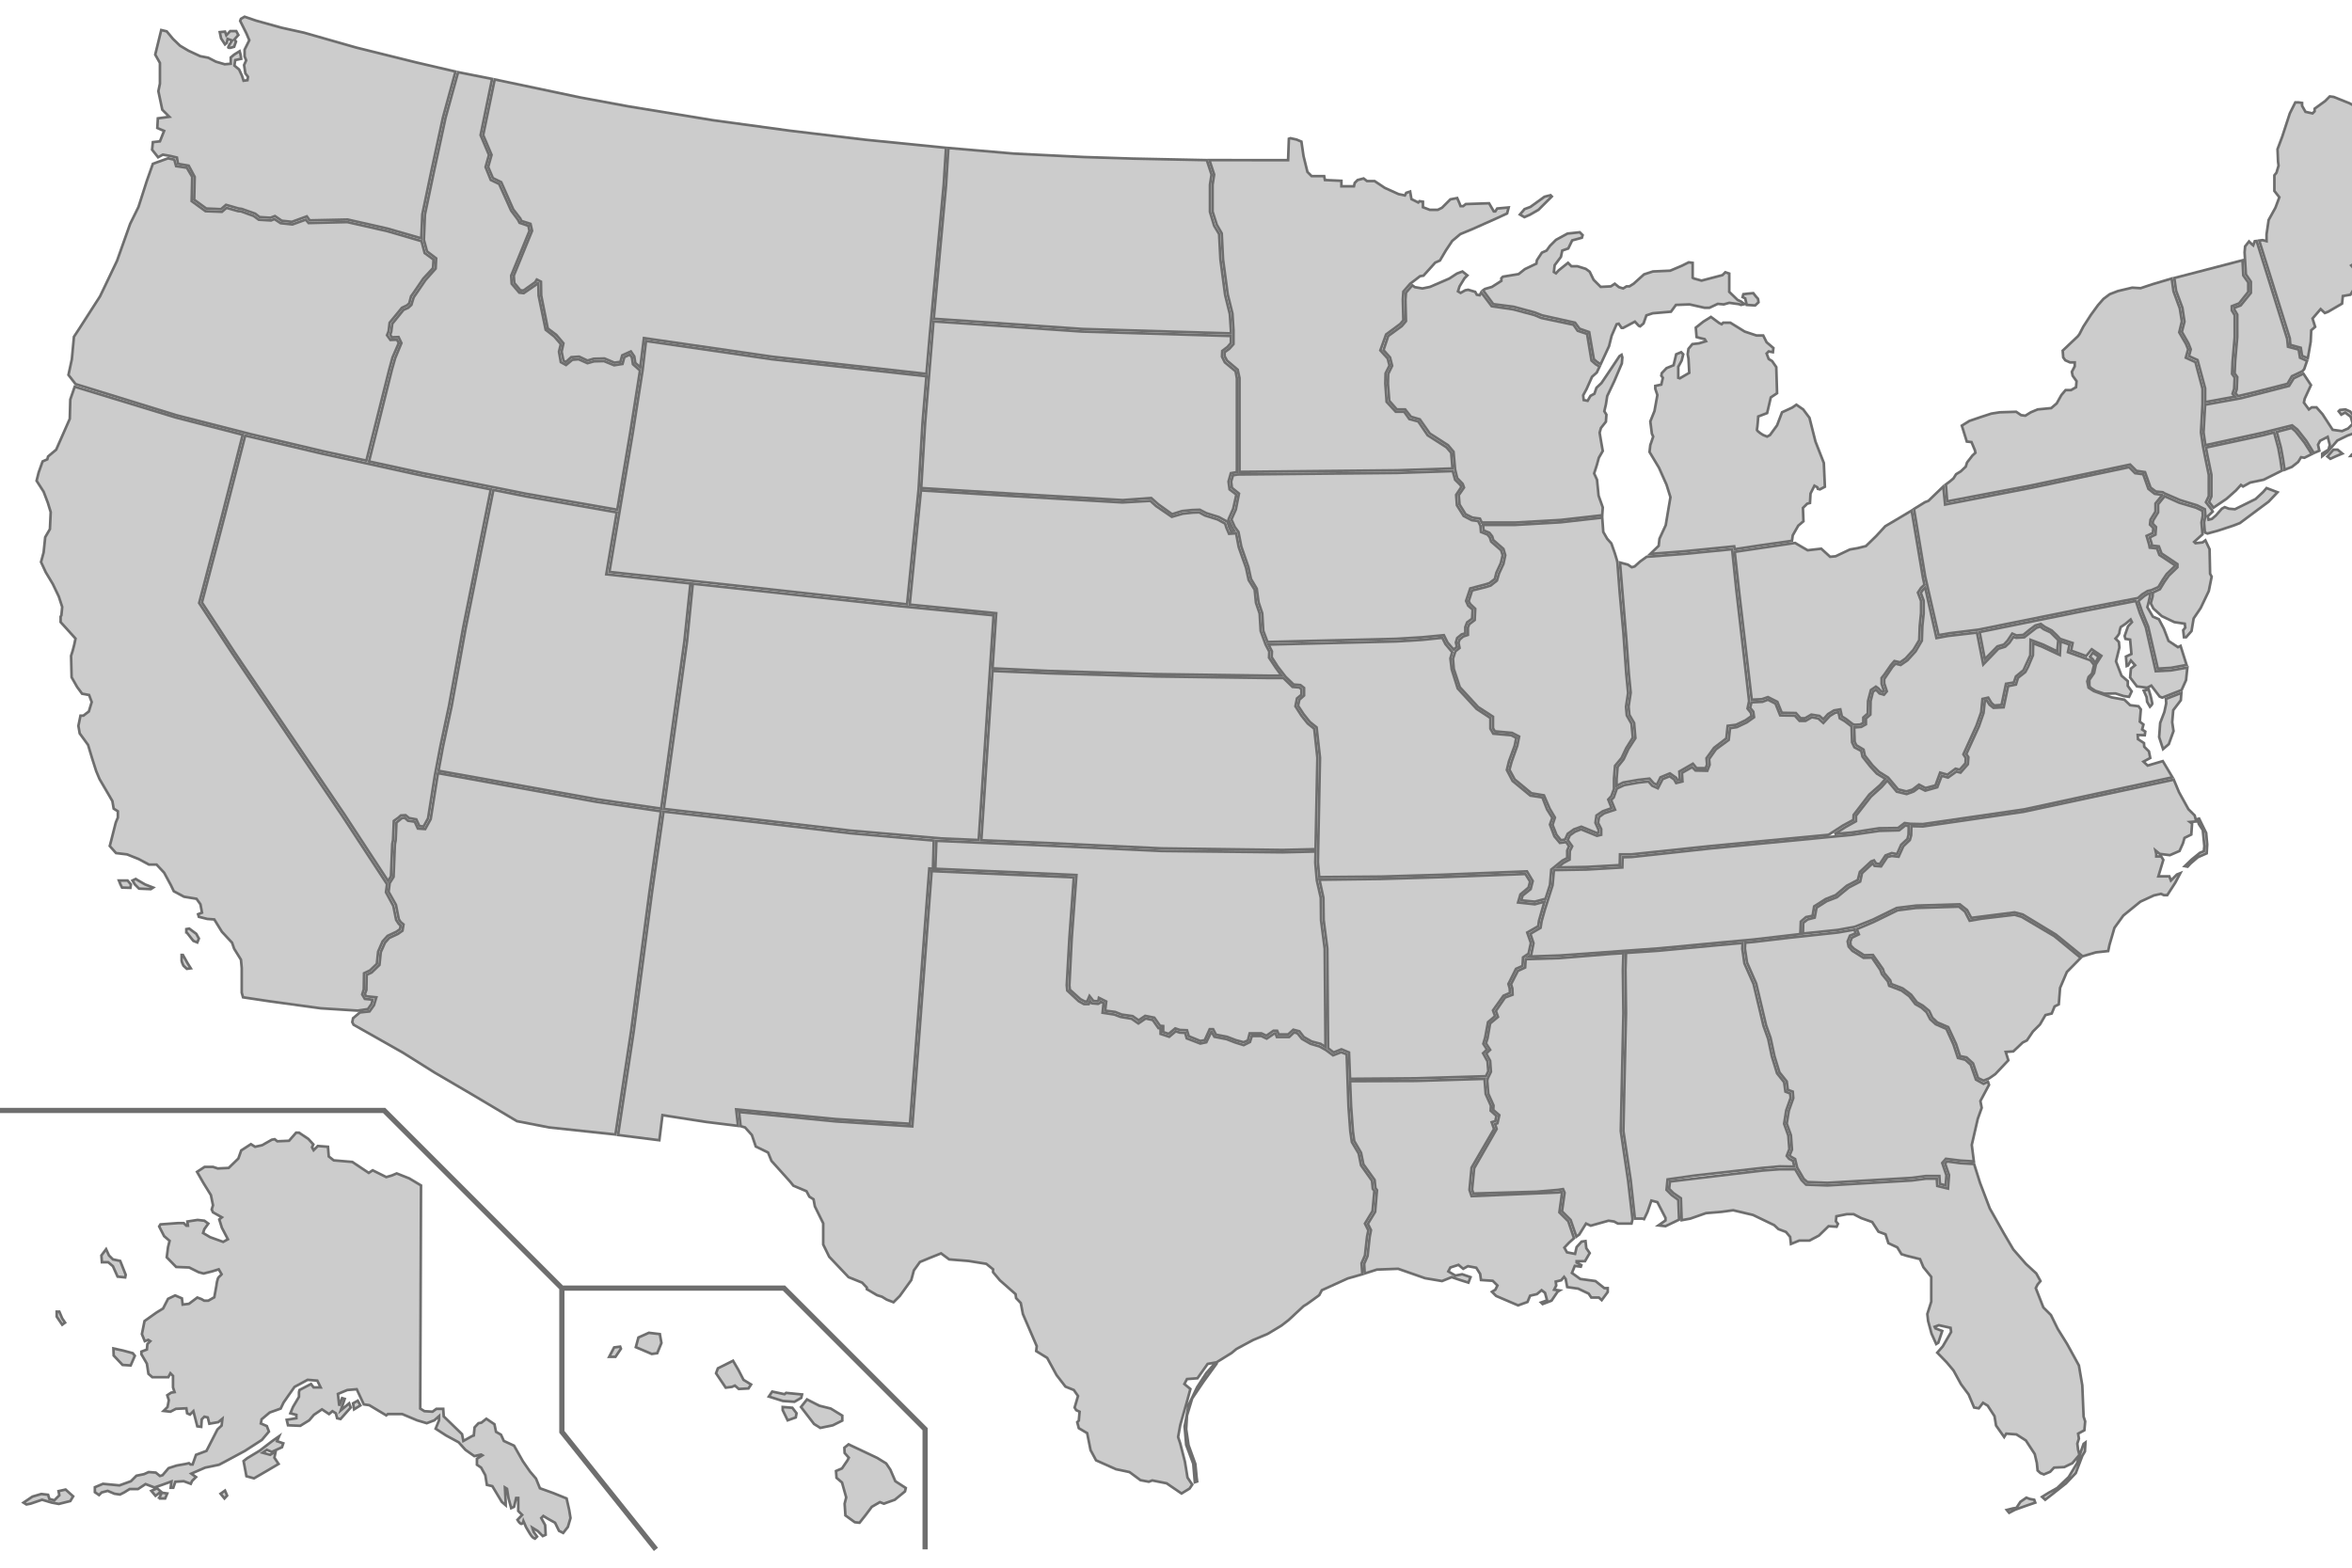 <svg xmlns="http://www.w3.org/2000/svg" width="100%" height="100%" viewBox="0 0 900 600" fill="#ccc" stroke="#6E6E6E">
        <g id="outlines">
          <path id="AK" path-identifier="alaska"
         d="M161.1,453.7 l-0.3,85.4 1.6,1 3.1,0.2 1.5,-1.1 h2.6 l0.2,2.9 7,6.8 0.5,2.6 3.4,-1.9 0.6,-0.2 0.3,-3.1 1.5,-1.6 1.1,-0.2 1.9,-1.5 3.1,2.1 0.6,2.9 1.9,1.1 1.1,2.4 3.9,1.8 3.4,6 2.7,3.9 2.3,2.7 1.5,3.7 5,1.8 5.2,2.1 1,4.4 0.5,3.1 -1,3.4 -1.8,2.3 -1.6,-0.8 -1.5,-3.1 -2.7,-1.5 -1.8,-1.1 -0.8,0.8 1.5,2.7 0.2,3.7 -1.1,0.5 -1.9,-1.9 -2.1,-1.3 0.5,1.6 1.3,1.8 -0.8,0.8 c0,0 -0.8,-0.3 -1.3,-1 -0.5,-0.6 -2.1,-3.4 -2.1,-3.4 l-1,-2.3 c0,0 -0.3,1.3 -1,1 -0.6,-0.3 -1.3,-1.5 -1.3,-1.5 l1.8,-1.9 -1.5,-1.5 v-5 h-0.8 l-0.8,3.4 -1.1,0.5 -1,-3.7 -0.6,-3.7 -0.8,-0.5 0.3,5.7 v1.1 l-1.5,-1.3 -3.6,-6 -2.1,-0.5 -0.6,-3.7 -1.6,-2.9 -1.6,-1.1 v-2.3 l2.1,-1.3 -0.5,-0.3 -2.6,0.6 -3.4,-2.4 -2.6,-2.9 -4.8,-2.6 -4,-2.6 1.3,-3.2 v-1.6 l-1.8,1.6 -2.9,1.1 -3.7,-1.1 -5.7,-2.4 h-5.5 l-0.6,0.5 -6.5,-3.9 -2.1,-0.3 -2.7,-5.8 -3.6,0.3 -3.6,1.5 0.5,4.5 1.1,-2.9 1,0.3 -1.5,4.4 3.2,-2.7 0.6,1.6 -3.9,4.4 -1.3,-0.3 -0.5,-1.9 -1.3,-0.8 -1.3,1.1 -2.7,-1.8 -3.1,2.1 -1.8,2.1 -3.4,2.1 -4.7,-0.2 -0.5,-2.1 3.7,-0.6 v-1.3 l-2.3,-0.6 1,-2.4 2.3,-3.9 v-1.8 l0.2,-0.8 4.4,-2.3 1,1.3 h2.7 l-1.3,-2.6 -3.7,-0.3 -5,2.7 -2.4,3.4 -1.8,2.6 -1.1,2.3 -4.2,1.5 -3.1,2.6 -0.3,1.6 2.3,1 0.8,2.1 -2.7,3.2 -6.5,4.2 -7.8,4.2 -2.1,1.1 -5.3,1.1 -5.3,2.3 1.8,1.3 -1.5,1.5 -0.5,1.1 -2.7,-1 -3.2,0.2 -0.8,2.3 h-1 l0.3,-2.4 -3.6,1.3 -2.9,1 -3.4,-1.3 -2.9,1.9 h-3.2 l-2.1,1.3 -1.6,0.8 -2.1,-0.3 -2.6,-1.1 -2.3,0.6 -1,1 -1.6,-1.1 v-1.9 l3.1,-1.3 6.3,0.6 4.4,-1.6 2.1,-2.1 2.9,-0.6 1.8,-0.8 2.7,0.2 1.6,1.3 1,-0.3 2.3,-2.7 3.1,-1 3.4,-0.6 1.3,-0.3 0.6,0.5 h0.8 l1.3,-3.7 4,-1.5 1.9,-3.7 2.3,-4.5 1.6,-1.5 0.3,-2.6 -1.6,1.3 -3.4,0.6 -0.6,-2.4 -1.3,-0.3 -1,1 -0.2,2.9 -1.5,-0.2 -1.5,-5.8 -1.3,1.3 -1.1,-0.5 -0.3,-1.9 -4,0.2 -2.1,1.1 -2.6,-0.3 1.5,-1.5 0.5,-2.6 -0.6,-1.9 1.5,-1 1.3,-0.2 -0.6,-1.8 v-4.4 l-1,-1 -0.8,1.5 h-6.1 l-1.5,-1.3 -0.6,-3.9 -2.1,-3.6 v-1 l2.1,-0.8 0.2,-2.1 1.1,-1.1 -0.8,-0.5 -1.3,0.5 -1.1,-2.7 1,-5 4.5,-3.2 2.6,-1.6 1.9,-3.7 2.7,-1.3 2.6,1.1 0.3,2.4 2.4,-0.3 3.2,-2.4 1.6,0.6 1,0.6 h1.6 l2.3,-1.3 0.8,-4.4 c0,0 0.3,-2.9 1,-3.4 0.6,-0.5 1,-1 1,-1 l-1.1,-1.9 -2.6,0.8 -3.2,0.8 -1.9,-0.5 -3.6,-1.8 -5,-0.2 -3.6,-3.7 0.5,-3.9 0.6,-2.4 -2.1,-1.8 -1.9,-3.7 0.5,-0.8 6.8,-0.5 h2.1 l1,1 h0.6 l-0.2,-1.6 3.9,-0.6 2.6,0.3 1.5,1.1 -1.5,2.1 -0.5,1.5 2.7,1.6 5,1.8 1.8,-1 -2.3,-4.4 -1,-3.2 1,-0.8 -3.4,-1.9 -0.5,-1.1 0.5,-1.6 -0.8,-3.9 -2.9,-4.7 -2.4,-4.2 2.9,-1.9 h3.2 l1.8,0.6 4.2,-0.2 3.7,-3.6 1.1,-3.1 3.7,-2.4 1.6,1 2.7,-0.6 3.7,-2.1 1.1,-0.2 1,0.8 4.5,-0.2 2.7,-3.1 h1.1 l3.6,2.4 1.9,2.1 -0.5,1.1 0.6,1.1 1.6,-1.6 3.9,0.3 0.3,3.7 1.9,1.5 7.1,0.6 6.3,4.2 1.5,-1 5.2,2.6 2.1,-0.6 1.9,-0.8 4.8,1.9z m-115.1,28.9 2.1,5.3 -0.2,1 -2.9,-0.3 -1.8,-4 -1.8,-1.5 h-2.4 l-0.2,-2.6 1.8,-2.4 1.1,2.4 1.5,1.5z m-2.6,33.5 3.7,0.8 3.7,1 0.8,1 -1.6,3.7 -3.1,-0.2 -3.4,-3.6z m-20.7,-14.1 1.1,2.6 1.1,1.6 -1.1,0.8 -2.1,-3.1 v-1.9z m-13.7,73.1 3.4,-2.3 3.4,-1 2.6,0.3 0.5,1.6 1.9,0.5 1.9,-1.9 -0.3,-1.6 2.7,-0.6 2.9,2.6 -1.1,1.8 -4.4,1.1 -2.7,-0.5 -3.7,-1.1 -4.4,1.5 -1.6,0.3z m48.9,-4.5 1.6,1.9 2.1,-1.6 -1.5,-1.3z m2.9,3 1.1,-2.3 2.1,0.3 -0.8,1.9 h-2.4z m23.6,-1.9 1.5,1.8 1,-1.1 -0.8,-1.9z m8.8,-12.5 1.1,5.8 2.9,0.8 5,-2.9 4.4,-2.6 -1.6,-2.4 0.5,-2.4 -2.1,1.3 -2.9,-0.8 1.6,-1.1 1.9,0.8 3.9,-1.8 0.5,-1.5 -2.4,-0.8 0.8,-1.9 -2.7,1.9 -4.7,3.6 -4.8,2.9z m42.3,-19.8 2.4,-1.5 -1,-1.8 -1.8,1z"/>
          <path id="HI" path-identifier="hawaii" d="M233.1,519.3 l1.9,-3.6 2.3,-0.3 0.3,0.8 -2.1,3.1z m10.2,-3.7 6.1,2.6 2.1,-0.3 1.6,-3.9 -0.6,-3.4 -4.2,-0.5 -4,1.8z m30.7,10 3.7,5.5 2.4,-0.3 1.1,-0.5 1.5,1.3 3.7,-0.2 1,-1.5 -2.9,-1.8 -1.9,-3.7 -2.1,-3.6 -5.8,2.9z m20.2,8.9 1.3,-1.9 4.7,1 0.6,-0.5 6.1,0.6 -0.3,1.3 -2.6,1.5 -4.4,-0.3z m5.3,5.2 1.9,3.9 3.1,-1.1 0.3,-1.6 -1.6,-2.1 -3.7,-0.3z m7,-1.2 2.3,-2.9 4.7,2.4 4.4,1.1 4.4,2.7 v1.9 l-3.6,1.8 -4.8,1 -2.4,-1.5z m16.6,15.6 1.6,-1.3 3.4,1.6 7.6,3.6 3.4,2.1 1.6,2.4 1.9,4.4 4,2.6 -0.3,1.3 -3.9,3.2 -4.2,1.5 -1.5,-0.6 -3.1,1.8 -2.4,3.2 -2.3,2.9 -1.8,-0.2 -3.6,-2.6 -0.3,-4.5 0.6,-2.4 -1.6,-5.7 -2.1,-1.8 -0.2,-2.6 2.3,-1 2.1,-3.1 0.5,-1 -1.6,-1.8z"/>
          <path id="AL" path-identifier="alabama"
         d="M628.5,466.4 l0.6,0.2 1.3,-2.7 1.5,-4.4 2.3,0.6 3.1,6 v1 l-2.7,1.9 2.7,0.3 5.2,-2.5 -0.3,-7.6 -2.5,-1.8 -2,-2 0.4,-4 10.5,-1.5 25.7,-2.9 6.7,-0.6 5.6,0.1 -0.5,-2.2 -1.5,-0.8 -0.9,-1.1 1,-2.6 -0.4,-5.2 -1.6,-4.5 0.8,-5.1 1.7,-4.8 -0.2,-1.7 -1.8,-0.7 -0.5,-3.6 -2.7,-3.4 -2,-6.5 -1.4,-6.7 -1.8,-5 -3.8,-16 -3.5,-7.9 -0.8,-5.6 0.1,-2.2 -9,0.8 -23.4,2.2 -12.2,0.8 -0.2,6.4 0.2,16.7 -0.7,31 -0.3,14.1 2.8,18.8 1.6,14.7z"/>
          <path id="AR" path-identifier="arkansas"
         d="M587.3,346.1 l-6.4,-0.7 0.9,-3.1 3.1,-2.6 0.6,-2.3 -1.8,-2.9 -31.9,1.2 -23.3,0.7 -23.6,0.3 1.5,6.9 0.1,8.5 1.4,10.9 0.3,38.2 2.1,1.6 3,-1.2 2.9,1.2 0.4,10.1 25.2,-0.2 26.8,-0.8 0.9,-1.9 -0.3,-3.8 -1.7,-3.1 1.5,-1.4 -1.4,-2.2 0.7,-2.4 1.1,-5.9 2.7,-2.3 -0.8,-2.2 4,-5.6 2.5,-1.1 -0.1,-1.7 -0.5,-1.7 2.9,-5.8 2.5,-1.1 0.2,-3.3 2.1,-1.4 0.9,-4.1 -1.4,-4 4.2,-2.4 0.3,-2.1 1.2,-4.2 0.9,-3.1z"/>
          <path id="AZ" path-identifier="arizona" d="M135.1,389.7 l-0.3,1.5 0.5,1 18.9,10.7 12.1,7.6 14.7,8.6 16.8,10 12.3,2.4 25.4,2.7 6,-39.6 7,-53.1 4.4,-31 -24.6,-3.6 -60.7,-11 -0.2,1.1 -2.6,16.5 -2.1,3.8 -2.8,-0.2 -1.2,-2.6 -2.6,-0.4 -1.2,-1.1 -1.1,0.1 -2.1,1.7 -0.3,6.8 -0.3,1.5 -0.5,12.5 -1.5,2.4 -0.4,3.3 2.8,5 1.1,5.5 0.7,1.1 1.1,0.9 -0.4,2.4 -1.7,1.2 -3.4,1.6 -1.6,1.8 -1.6,3.6 -0.5,4.9 -3,2.9 -1.9,0.9 -0.1,5.8 -0.6,1.6 0.5,0.8 3.9,0.4 -0.9,3 -1.7,2.4 -3.7,0.4z"/>
          <path id="CA" path-identifier="california" d="M122.7,385.9 l-19.7,-2.7 -10,-1.5 -0.5,-1.8 v-9.4 l-0.3,-3.2 -2.6,-4.2 -0.8,-2.3 -3.9,-4.2 -2.9,-4.7 -2.7,-0.2 -3.2,-0.8 -0.3,-1 1.5,-0.6 -0.6,-3.2 -1.5,-2.1 -4.8,-0.8 -3.9,-2.1 -1.1,-2.3 -2.6,-4.8 -2.9,-3.1 h-2.9 l-3.9,-2.1 -4.5,-1.8 -4.2,-0.5 -2.4,-2.7 0.5,-1.9 1.8,-7.1 0.8,-1.9 v-2.4 l-1.6,-1 -0.5,-2.9 -1.5,-2.6 -3.4,-5.8 -1.3,-3.1 -1.5,-4.7 -1.6,-5.3 -3.2,-4.4 -0.5,-2.9 0.8,-3.9 h1.1 l2.1,-1.6 1.1,-3.6 -1,-2.7 -2.7,-0.5 -1.9,-2.6 -2.1,-3.7 -0.2,-8.2 0.6,-1.9 0.6,-2.3 0.5,-2.4 -5.7,-6.3 v-2.1 l0.3,-0.5 0.3,-3.2 -1.3,-4 -2.3,-4.8 -2.7,-4.5 -1.8,-3.9 1,-3.7 0.6,-5.8 1.8,-3.1 0.3,-6.5 -1.1,-3.6 -1.6,-4.2 -2.7,-4.2 0.8,-3.2 1.5,-4.2 1.8,-0.8 0.3,-1.1 3.1,-2.6 5.2,-11.8 0.2,-7.4 1.69,-4.9 38.69,11.8 25.6,6.6 -8,31.3 -8.67,33.1 12.63,19.2 42.16,62.3 17.1,26.1 -0.4,3.1 2.8,5.2 1.1,5.4 1,1.5 0.7,0.6 -0.2,1.4 -1.4,1 -3.4,1.6 -1.9,2.1 -1.7,3.9 -0.5,4.7 -2.6,2.5 -2.3,1.1 -0.1,6.2 -0.6,1.9 1,1.7 3,0.3 -0.4,1.6 -1.4,2 -3.9,0.6z m-73.9,-48.9 1.3,1.5 -0.2,1.3 -3.2,-0.1 -0.6,-1.2 -0.6,-1.5z m1.9,0 1.2,-0.6 3.6,2.1 3.1,1.2 -0.9,0.6 -4.5,-0.2 -1.6,-1.6z m20.7,19.8 1.8,2.3 0.8,1 1.5,0.6 0.6,-1.5 -1,-1.8 -2.7,-2 -1.1,0.2 v1.2z m-1.4,8.7 1.8,3.2 1.2,1.9 -1.5,0.2 -1.3,-1.2 c0,0 -0.7,-1.5 -0.7,-1.9 0,-0.4 0,-2.2 0,-2.2z"/>
          <path id="CO" path-identifier="colorado" d="M380.2,235.5 l-36,-3.5 -79.1,-8.6 -2.2,22.1 -7,50.4 -1.9,13.7 34,3.9 37.5,4.4 34.7,3 14.3,0.6z"/>
          <path id="CT" path-identifier="connecticut" d="M852,190.9 l3.6,-3.2 1.9,-2.1 0.8,0.6 2.7,-1.5 5.2,-1.1 7,-3.5 -0.6,-4.2 -0.8,-4.4 -1.6,-6 -4.3,1.1 -21.8,4.7 0.6,3.1 1.5,7.3 v8.3 l-0.9,2.1 1.7,2.2z"/>
          <path id="DE" path-identifier="delaware" d="M834.4,247.2 l-1,0.5 -3.6,-2.4 -1.8,-4.7 -1.9,-3.6 -2.3,-1 -2.1,-3.6 0.5,-2 0.5,-2.3 0.1,-1.1 -0.6,0.1 -1.7,1 -2,1.7 -0.2,0.3 1.4,4.1 2.3,5.6 3.7,16.1 5,-0.3 6,-1.1z"/>
          <path id="FL" path-identifier="florida" d="M750.2,445.2 l-5.2,-0.7 -0.7,0.8 1.5,4.4 -0.4,5.2 -4.1,-1 -0.2,-2.8 h-4.1 l-5.3,0.7 -32.4,1.9 -8.2,-0.3 -1.7,-1.7 -2.5,-4.2 h-5.9 l-6.6,0.5 -35.4,4.2 -0.3,2.8 1.6,1.6 2.9,2 0.3,8.4 3.3,-0.6 6,-2.1 6,-0.5 4.4,-0.6 7.6,1.8 8.1,3.9 1.6,1.5 2.9,1.1 1.6,1.9 0.3,2.7 3.2,-1.3 h3.9 l3.6,-1.9 3.7,-3.6 3.1,0.2 0.5,-1.1 -0.8,-1 0.2,-1.9 4,-0.8 h2.6 l2.9,1.5 4.2,1.5 2.4,3.7 2.7,1 1.1,3.4 3.4,1.6 1.6,2.6 1.9,0.6 5.2,1.3 1.3,3.1 3,3.7 v9.5 l-1.5,4.7 0.3,2.7 1.3,4.8 1.8,4 0.8,-0.5 1.5,-4.5 -2.6,-1 -0.3,-0.6 1.6,-0.6 4.5,1 0.2,1.6 -3.2,5.5 -2.1,2.4 3.6,3.7 2.6,3.1 2.9,5.3 2.9,3.9 2.1,5 1.8,0.3 1.6,-2.1 1.8,1.1 2.6,4 0.6,3.6 3.1,4.4 0.8,-1.3 3.9,0.3 3.6,2.3 3.4,5.2 0.8,3.4 0.3,2.9 1.1,1 1.3,0.5 2.4,-1 1.5,-1.6 3.9,-0.2 3.1,-1.5 2.7,-3.2 -0.5,-1.9 -0.3,-2.4 0.6,-1.9 -0.3,-1.9 2.4,-1.3 0.3,-3.4 -0.6,-1.8 -0.5,-12 -1.3,-7.6 -4.5,-8.2 -3.6,-5.8 -2.6,-5.3 -2.9,-2.9 -2.9,-7.4 0.7,-1.4 1.1,-1.3 -1.6,-2.9 -4,-3.7 -4.8,-5.5 -3.7,-6.3 -5.3,-9.4 -3.7,-9.7 -2.3,-7.3z m17.7,132.7 2.4,-0.6 1.3,-0.2 1.5,-2.3 2.3,-1.6 1.3,0.5 1.7,0.3 0.4,1.1 -3.5,1.2 -4.2,1.5 -2.3,1.2z m13.5,-5 1.2,1.1 2.7,-2.1 5.3,-4.2 3.7,-3.9 2.5,-6.6 1,-1.7 0.2,-3.4 -0.7,0.5 -1,2.8 -1.5,4.6 -3.2,5.3 -4.4,4.2 -3.4,1.9z"/>
          <path id="GA" path-identifier="georgia" d="M750.2,444.2 l-5.6,-0.7 -1.4,1.6 1.6,4.7 -0.3,3.9 -2.2,-0.6 -0.2,-3 h-5.2 l-5.3,0.7 -32.3,1.9 -7.7,-0.3 -1.4,-1.2 -2.5,-4.3 -0.8,-3.3 -1.6,-0.9 -0.5,-0.5 0.9,-2.2 -0.4,-5.5 -1.6,-4.5 0.8,-4.9 1.7,-4.8 -0.2,-2.5 -1.9,-0.7 -0.4,-3.2 -2.8,-3.5 -1.9,-6.2 -1.5,-7 -1.7,-4.8 -3.8,-16 -3.5,-8 -0.8,-5.3 0.1,-2.3 3.3,-0.3 13.6,-1.6 18.6,-2 6.3,-1.1 0.5,1.4 -2.2,0.9 -0.9,2.2 0.4,2 1.4,1.6 4.3,2.7 3.2,-0.1 3.2,4.7 0.6,1.6 2.3,2.8 0.5,1.7 4.7,1.8 3,2.2 2.3,3 2.3,1.3 2,1.8 1.4,2.7 2.1,1.9 4.1,1.8 2.7,6 1.7,5.1 2.8,0.7 2.1,1.9 2,5.7 2.9,1.6 1.7,-0.8 0.4,1.2 -3.3,6.2 0.5,2.6 -1.5,4.2 -2.3,10 0.8,6.3z"
        />
          <path id="IA" path-identifier="iowa" d="M556.8,183.6 l2.1,2.1 0.3,0.7 -2,3 0.3,4 2.6,4.1 3.1,1.6 2.4,0.3 0.9,1.8 0.2,2.4 2.5,1 0.9,1.1 0.5,1.6 3.8,3.3 0.6,1.9 -0.7,3 -1.7,3.7 -0.6,2.4 -2.1,1.6 -1.6,0.5 -5.7,1.5 -1.6,4.8 0.8,1.8 1.7,1.5 -0.2,3.5 -1.9,1.4 -0.7,1.8 v2.4 l-1.4,0.4 -1.7,1.4 -0.5,1.7 0.4,1.7 -1.3,1 -2.3,-2.7 -1.4,-2.8 -8.3,0.8 -10,0.6 -49.2,1.2 -1.6,-4.3 -0.4,-6.7 -1.4,-4.2 -0.7,-5.2 -2.2,-3.7 -1,-4.6 -2.7,-7.8 -1.1,-5.6 -1.4,-1.9 -1.3,-2.9 1.7,-3.8 1.2,-6.1 -2.7,-2.2 -0.3,-2.4 0.7,-2.4 1.8,-0.3 61.1,-0.6 21.2,-0.7z"/>
          <path id="ID" path-identifier="idaho" d="M175.3,27.63 l-4.8,17.41 -4.5,20.86 -3.4,16.22 -0.4,9.67 1.2,4.44 3.5,2.66 -0.2,3.91 -3.9,4.4 -4.5,6.6 -0.9,2.9 -1.2,1.1 -1.8,0.8 -4.3,5.3 -0.4,3.1 -0.4,1.1 0.6,1 2.6,-0.1 1.1,2.3 -2.4,5.8 -1.2,4.2 -8.8,35.3 20.7,4.5 39.5,7.9 34.8,6.1 4.9,-29.2 3.8,-24.1 -2.7,-2.4 -0.4,-2.6 -0.8,-1.1 -2.1,1 -0.7,2.6 -3.2,0.5 -3.9,-1.6 -3.8,0.1 -2.5,0.7 -3.4,-1.5 -2.4,0.2 -2.4,2 -2,-1.1 -0.7,-4 0.7,-2.9 -2.5,-2.9 -3.3,-2.6 -2.7,-13.1 -0.1,-4.7 -0.3,-0.1 -0.2,0.4 -5.1,3.5 -1.7,-0.2 -2.9,-3.4 -0.2,-3.1 7,-17.13 -0.4,-1.94 -3.4,-1.15 -0.6,-1.18 -2.6,-3.46 -4.6,-10.23 -3.2,-1.53 -2,-4.95 1.3,-4.63 -3.2,-7.58 4.4,-21.52z"/>
          <path id="IL" path-identifier="illinois" d="M618.7,214.3 l-0.8,-2.6 -1.3,-3.7 -1.6,-1.8 -1.5,-2.6 -0.4,-5.5 -15.9,1.8 -17.4,1 h-12.3 l0.2,2.1 2.2,0.9 1.1,1.4 0.4,1.4 3.9,3.4 0.7,2.4 -0.7,3.3 -1.7,3.7 -0.8,2.7 -2.4,1.9 -1.9,0.6 -5.2,1.3 -1.3,4.1 0.6,1.1 1.9,1.8 -0.2,4.3 -2.1,1.6 -0.5,1.3 v2.8 l-1.8,0.6 -1.4,1.2 -0.4,1.2 0.4,2 -1.6,1.3 -0.9,2.8 0.3,3.9 2.3,7 7,7.6 5.7,3.7 v4.4 l0.7,1.2 6.6,0.6 2.7,1.4 -0.7,3.5 -2.2,6.2 -0.8,3 2,3.7 6.4,5.3 4.8,0.8 2.2,5.1 2,3.4 -0.9,2.8 1.5,3.8 1.7,2.1 1.6,-0.3 1,-2.2 2.4,-1.7 2.8,-1 6.1,2.5 0.5,-0.2 v-1.1 l-1.2,-2.7 0.4,-2.8 2.4,-1.6 3.4,-1.2 -0.5,-1.3 -0.8,-2 1.2,-1.3 1,-2.7 v-4 l0.4,-4.9 2.5,-3 1.8,-3.8 2.5,-4 -0.5,-5.3 -1.8,-3.2 -0.3,-3.3 0.8,-5.3 -0.7,-7.2 -1.1,-15.8 -1.4,-15.3 -0.9,-11.7z"/>
          <path id="IN" path-identifier="indiana" d="M622.9,216.1 l1.5,1 1.1,-0.3 2.1,-1.9 2.5,-1.8 14.3,-1.1 18.4,-1.8 1.6,15.5 4.9,42.6 -0.6,2.9 1.3,1.6 0.2,1.3 -2.3,1.6 -3.6,1.7 -3.2,0.4 -0.5,4.8 -4.7,3.6 -2.9,4 0.2,2.4 -0.5,1.4 h-3.5 l-1.4,-1.7 -5.2,3 0.2,3.1 -0.9,0.2 -0.5,-0.9 -2.4,-1.7 -3.6,1.5 -1.4,2.9 -1.2,-0.6 -1.6,-1.8 -4.4,0.5 -5.7,1 -2.5,1.3 v-2.6 l0.4,-4.7 2.3,-2.9 1.8,-3.9 2.7,-4.2 -0.5,-5.8 -1.8,-3.1 -0.3,-3.2 0.8,-5.3 -0.7,-7.1 -0.9,-12.6 -2.5,-30.1z"/>
          <path id="KS" path-identifier="kansas" d="M485.9,259.5 l-43.8,-0.6 -40.6,-1.2 -21.7,-0.9 -4.3,64.8 24.3,1 44.7,2.1 46.3,0.6 12.6,-0.3 0.7,-35 -1.2,-11.1 -2.5,-2 -2.4,-3 -2.3,-3.6 0.6,-3 1.7,-1.4 v-2.1 l-0.8,-0.7 -2.6,-0.2 -3.5,-3.4z"/>
          <path id="KY" path-identifier="kentucky" d="M607.2,331.8 l12.6,-0.7 0.1,-4.1 h4.3 l30.4,-3.2 45.1,-4.3 5.6,-3.6 3.9,-2.1 0.1,-1.9 6,-7.8 4.1,-3.6 2.1,-2.4 -3.3,-2 -2.5,-2.7 -3,-3.8 -0.5,-2.2 -2.6,-1.4 -0.9,-1.9 -0.2,-6.1 -2.6,-2 -1.9,-1.1 -0.5,-2.3 -1.3,0.2 -2,1.2 -2.5,2.7 -1.9,-1.7 -2.5,-0.5 -2.4,1.4 h-2.3 l-1.8,-2 -5.6,-0.1 -1.8,-4.5 -2.9,-1.5 -2.1,0.8 -4.2,0.2 -0.5,2.1 1.2,1.5 0.3,2.1 -2.8,2 -3.8,1.8 -2.6,0.4 -0.5,4.5 -4.9,3.6 -2.6,3.7 0.2,2.2 -0.9,2.3 -4.5,-0.1 -1.3,-1.3 -3.9,2.2 0.2,3.3 -2.4,0.6 -0.8,-1.4 -1.7,-1.2 -2.7,1.1 -1.8,3.5 -2.2,-1 -1.4,-1.6 -3.7,0.4 -5.6,1 -2.8,1.3 -1.2,3.4 -1,1 1.5,3.7 -4.2,1.4 -1.9,1.4 -0.4,2.2 1.2,2.4 v2.2 l-1.6,0.4 -6.1,-2.5 -2.3,0.9 -2,1.4 -0.8,1.8 1.7,2.4 -0.9,1.8 -0.1,3.3 -2.4,1.3 -2.1,1.7z"
        />
          <path id="LA" path-identifier="louisiana" d="M526.9,485.9 l8.1,-0.3 10.3,3.6 6.5,1.1 3.7,-1.5 3.2,1.1 3.2,1 0.8,-2.1 -3.2,-1.1 -2.6,0.5 -2.7,-1.6 0.8,-1.5 3.1,-1 1.8,1.5 1.8,-1 3.2,0.6 1.5,2.4 0.3,2.3 4.5,0.3 1.8,1.8 -0.8,1.6 -1.3,0.8 1.6,1.6 8.4,3.6 3.6,-1.3 1,-2.4 2.6,-0.6 1.8,-1.5 1.3,1 0.8,2.9 -2.3,0.8 0.6,0.6 3.4,-1.3 2.3,-3.4 0.8,-0.5 -2.1,-0.3 0.8,-1.6 -0.2,-1.5 2.1,-0.5 1.1,-1.3 0.6,0.8 0.6,3.1 4.2,0.6 4,1.9 1,1.5 h2.9 l1.1,1 2.3,-3.1 v-1.5 h-1.3 l-3.4,-2.7 -5.8,-0.8 -3.2,-2.3 1.1,-2.7 2.3,0.3 0.2,-0.6 -1.8,-1 v-0.5 h3.2 l1.8,-3.1 -1.3,-1.9 -0.3,-2.7 -1.5,0.2 -1.9,2.1 -0.6,2.6 -3.1,-0.6 -1,-1.8 1.8,-1.9 1.9,-1.7 -2.2,-6.5 -3.4,-3.4 1,-7.3 -0.2,-0.5 -1.3,0.2 -33.1,1.4 -0.8,-2.4 0.8,-8.5 8.6,-14.8 -0.9,-2.6 1.4,-0.4 0.4,-2 -2.2,-2 0.1,-1.9 -2,-4.5 -0.4,-5.1 0.1,-0.7 -26.4,0.8 -25.2,0.1 0.4,9.7 0.7,9.5 0.5,3.7 2.6,4.5 0.9,4.4 4.3,6 0.3,3.1 0.6,0.8 -0.7,8.3 -2.8,4.6 1.2,2.4 -0.5,2.6 -0.8,7.3 -1.3,3 0.2,3.7z"/>
          <path id="MA" path-identifier="massachusetts" d="M887.5,172.5 l-0.5,-2.3 0.8,-1.5 2.9,-1.5 0.8,3.1 -0.5,1.8 -2.4,1.5 v1 l1.9,-1.5 3.9,-4.5 3.9,-1.9 4.2,-1.5 -0.3,-2.4 -1,-2.9 -1.9,-2.4 -1.8,-0.8 -2.1,0.2 -0.5,0.5 1,1.3 1.5,-0.8 2.1,1.6 0.8,2.7 -1.8,1.8 -2.3,1 -3.6,-0.5 -3.9,-6 -2.3,-2.6 h-1.8 l-1.1,0.8 -1.9,-2.6 0.3,-1.5 2.4,-5.2 -2.9,-4.4 -3.7,1.8 -1.8,2.9 -18.3,4.7 -13.8,2.5 -0.6,10.6 0.7,4.9 22,-4.8 11.2,-2.8 2,1.6 3.4,4.3 2.9,4.7z m12.5,1.4 2.2,-0.7 0.5,-1.7 1,0.1 1,2.3 -1.3,0.5 -3.9,0.1z m-9.4,0.8 2.3,-2.6 h1.6 l1.8,1.5 -2.4,1 -2.2,1z"/>
          <path id="MD" path-identifier="maryland" d="M834.8,264.1 l1.7,-3.8 0.5,-4.8 -6.3,1.1 -5.8,0.3 -3.8,-16.8 -2.3,-5.5 -1.5,-4.6 -22.2,4.3 -37.6,7.6 2,10.4 4.8,-4.9 2.5,-0.7 1.4,-1.5 1.8,-2.7 1.6,0.7 2.6,-0.2 2.6,-2.1 2,-1.5 2.1,-0.6 1.5,1.1 2.7,1.4 1.9,1.8 1.3,1.4 4.8,1.6 -0.6,2.9 5.8,2.1 2.1,-2.6 3.7,2.5 -2.1,3.3 -0.7,3.3 -1.8,2.6 v2.1 l0.3,0.8 2,1.3 3.4,1.1 4.3,-0.1 3.1,1 2.1,0.3 1,-2.1 -1.5,-2.1 v-1.8 l-2.4,-2.1 -2.1,-5.5 1.3,-5.3 -0.2,-2.1 -1.3,-1.3 c0,0 1.5,-1.6 1.5,-2.3 0,-0.6 0.5,-2.1 0.5,-2.1 l1.9,-1.3 1.9,-1.6 0.5,1 -1.5,1.6 -1.3,3.7 0.3,1.1 1.8,0.3 0.5,5.5 -2.1,1 0.3,3.6 0.5,-0.2 1.1,-1.9 1.6,1.8 -1.6,1.3 -0.3,3.4 2.6,3.4 3.9,0.5 1.6,-0.8 3.2,4.2 1,0.4z m-14.5,0.2 1.1,2.5 0.2,1.8 1.1,1.9 c0,0 0.9,-0.9 0.9,-1.2 0,-0.3 -0.7,-3.1 -0.7,-3.1 l-0.7,-2.3z"/>
          <path id="ME" path-identifier="maine" d="M865.8,91.9 l1.5,0.4 v-2.6 l0.8,-5.5 2.6,-4.7 1.5,-4 -1.9,-2.4 v-6 l0.8,-1 0.8,-2.7 -0.2,-1.5 -0.2,-4.8 1.8,-4.8 2.9,-8.9 2.1,-4.2 h1.3 l1.3,0.2 v1.1 l1.3,2.3 2.7,0.6 0.8,-0.8 v-1 l4,-2.9 1.8,-1.8 1.5,0.2 6,2.4 1.9,1 9.1,29.9 h6 l0.8,1.9 0.2,4.8 2.9,2.3 h0.8 l0.2,-0.5 -0.5,-1.1 2.8,-0.5 1.9,2.1 2.3,3.7 v1.9 l-2.1,4.7 -1.9,0.6 -3.4,3.1 -4.8,5.5 c0,0 -0.6,0 -1.3,0 -0.6,0 -1,-2.1 -1,-2.1 l-1.8,0.2 -1,1.5 -2.4,1.5 -1,1.5 1.6,1.5 -0.5,0.6 -0.5,2.7 -1.9,-0.2 v-1.6 l-0.3,-1.3 -1.5,0.3 -1.8,-3.2 -2.1,1.3 1.3,1.5 0.3,1.1 -0.8,1.3 0.3,3.1 0.2,1.6 -1.6,2.6 -2.9,0.5 -0.3,2.9 -5.3,3.1 -1.3,0.5 -1.6,-1.5 -3.1,3.6 1,3.2 -1.5,1.3 -0.2,4.4 -1.1,6.3 -2.2,-0.9 -0.5,-3.1 -4,-1.1 -0.2,-2.5 -11.7,-37.43z m36.5,15.6 1.5,-1.5 1.4,1.1 0.6,2.4 -1.7,0.9z m6.7,-5.9 1.8,1.9 c0,0 1.3,0.1 1.3,-0.2 0,-0.3 0.2,-2 0.2,-2 l0.9,-0.8 -0.8,-1.8 -2,0.7z"/>
          <path id="MI" path-identifier="michigan" d="M644.5,211 l19.1,-1.9 0.2,1.1 9.9,-1.5 12,-1.7 0.1,-0.6 0.2,-1.5 2.1,-3.7 2,-1.7 -0.2,-5.1 1.6,-1.6 1.1,-0.3 0.2,-3.6 1.5,-3 1.1,0.6 0.2,0.6 0.8,0.2 1.9,-1 -0.4,-9.1 -3.2,-8.2 -2.3,-9.1 -2.4,-3.2 -2.6,-1.8 -1.6,1.1 -3.9,1.8 -1.9,5 -2.7,3.7 -1.1,0.6 -1.5,-0.6 c0,0 -2.6,-1.5 -2.4,-2.1 0.2,-0.6 0.5,-5 0.5,-5 l3.4,-1.3 0.8,-3.4 0.6,-2.6 2.4,-1.6 -0.3,-10 -1.6,-2.3 -1.3,-0.8 -0.8,-2.1 0.8,-0.8 1.6,0.3 0.2,-1.6 -2.6,-2.2 -1.3,-2.6 h-2.6 l-4.5,-1.5 -5.5,-3.4 h-2.7 l-0.6,0.6 -1,-0.5 -3.1,-2.3 -2.9,1.8 -2.9,2.3 0.3,3.6 1,0.3 2.1,0.5 0.5,0.8 -2.6,0.8 -2.6,0.3 -1.5,1.8 -0.3,2.1 0.3,1.6 0.3,5.5 -3.6,2.1 -0.6,-0.2 v-4.2 l1.3,-2.4 0.6,-2.4 -0.8,-0.8 -1.9,0.8 -1,4.2 -2.7,1.1 -1.8,1.9 -0.2,1 0.6,0.8 -0.6,2.6 -2.3,0.5 v1.1 l0.8,2.4 -1.1,6.1 -1.6,4 0.6,4.7 0.5,1.1 -0.8,2.4 -0.3,0.8 -0.3,2.7 3.6,6 2.9,6.5 1.5,4.8 -0.8,4.7 -1,6 -2.4,5.2 -0.3,2.7 -3.2,3.1z m-33.3,-72.4 -1.3,-1.1 -1.8,-10.4 -3.7,-1.3 -1.7,-2.3 -12.6,-2.8 -2.8,-1.1 -8.1,-2.2 -7.8,-1 -3.9,-5.3 0.7,-0.5 2.7,-0.8 3.6,-2.3 v-1 l0.6,-0.6 6,-1 2.4,-1.9 4.4,-2.1 0.2,-1.3 1.9,-2.9 1.8,-0.8 1.3,-1.8 2.3,-2.3 4.4,-2.4 4.7,-0.5 1.1,1.1 -0.3,1 -3.7,1 -1.5,3.1 -2.3,0.8 -0.5,2.4 -2.4,3.2 -0.3,2.6 0.8,0.5 1,-1.1 3.6,-2.9 1.3,1.3 h2.3 l3.2,1 1.5,1.1 1.5,3.1 2.7,2.7 3.9,-0.2 1.5,-1 1.6,1.3 1.6,0.5 1.3,-0.8 h1.1 l1.6,-1 4,-3.6 3.4,-1.1 6.6,-0.3 4.5,-1.9 2.6,-1.3 1.5,0.2 v5.7 l0.5,0.3 2.9,0.8 1.9,-0.5 6.1,-1.6 1.1,-1.1 1.5,0.5 v7 l3.2,3.1 1.3,0.6 1.3,1 -1.3,0.3 -0.8,-0.3 -3.7,-0.5 -2.1,0.6 -2.3,-0.2 -3.2,1.5 h-1.8 l-5.8,-1.3 -5.2,0.2 -1.9,2.6 -7,0.6 -2.4,0.8 -1.1,3.1 -1.3,1.1 -0.5,-0.2 -1.5,-1.6 -4.5,2.4 h-0.6 l-1.1,-1.6 -0.8,0.2 -1.9,4.4 -1,4 -3.2,6.9z m-29.6,-56.5 1.8,-2.1 2.2,-0.8 5.4,-3.9 2.3,-0.6 0.5,0.5 -5.1,5.1 -3.3,1.9 -2.1,0.9z m86.2,32.1 0.6,2.5 3.2,0.2 1.3,-1.2 c0,0 -0.1,-1.5 -0.4,-1.6 -0.3,-0.2 -1.6,-1.9 -1.6,-1.9 l-2.2,0.2 -1.6,0.2 -0.3,1.1z"/>
          <path id="MN" path-identifier="minnesota" d="M464.6,66.79 l-0.6,3.91 v10.27 l1.6,5.03 1.9,3.32 0.5,9.93 1.8,13.45 1.8,7.3 0.4,6.4 v5.3 l-1.6,1.8 -1.8,1.3 v1.5 l0.9,1.7 4.1,3.5 0.7,3.2 v35.9 l60.3,-0.6 21.2,-0.7 -0.5,-6 -1.8,-2.1 -7.2,-4.6 -3.6,-5.3 -3.4,-0.9 -2,-2.8 h-3.2 l-3.5,-3.8 -0.5,-7 0.1,-3.9 1.5,-3 -0.7,-2.7 -2.8,-3.1 2.2,-6.1 5.4,-4 1.2,-1.4 -0.2,-8 0.2,-3 2.6,-3 3.8,-2.9 1.3,-0.2 4.5,-5 1.8,-0.8 2.3,-3.9 2.4,-3.6 3.1,-2.6 4.8,-2 9.2,-4.1 3.9,-1.8 0.6,-2.3 -4.4,0.4 -0.7,1.1 h-0.6 l-1.8,-3.1 -8.9,0.3 -1,0.8 h-1 l-0.5,-1.3 -0.8,-1.8 -2.6,0.5 -3.2,3.2 -1.6,0.8 h-3.1 l-2.6,-1 v-2.1 l-1.3,-0.2 -0.5,0.5 -2.6,-1.3 -0.5,-2.9 -1.5,0.5 -0.5,1 -2.4,-0.5 -5.3,-2.4 -3.9,-2.6 h-2.9 l-1.3,-1 -2.3,0.6 -1.1,1.1 -0.3,1.3 h-4.8 v-2.1 l-6.3,-0.3 -0.3,-1.5 h-4.8 l-1.6,-1.6 -1.5,-6.1 -0.8,-5.5 -1.9,-0.8 -2.3,-0.5 -0.6,0.2 -0.3,8.2 -30.1,-0.03z"/>
          <path id="MO" path-identifier="missouri" d="M593.1,338.7 l0.5,-5.9 4.2,-3.4 1.9,-1 v-2.9 l0.7,-1.6 -1.1,-1.6 -2.4,0.3 -2.1,-2.5 -1.7,-4.5 0.9,-2.6 -2,-3.2 -1.8,-4.6 -4.6,-0.7 -6.8,-5.6 -2.2,-4.2 0.8,-3.3 2.2,-6 0.6,-3 -1.9,-1 -6.9,-0.6 -1.1,-1.9 v-4.1 l-5.3,-3.5 -7.2,-7.8 -2.3,-7.3 -0.5,-4.2 0.7,-2.4 -2.6,-3.1 -1.2,-2.4 -7.7,0.8 -10,0.6 -48.8,1.2 1.3,2.6 -0.1,2.2 2.3,3.6 3,3.9 3.1,3 2.6,0.2 1.4,1.1 v2.9 l-1.8,1.6 -0.5,2.3 2.1,3.2 2.4,3 2.6,2.1 1.3,11.6 -0.8,40 0.5,5.7 23.7,-0.2 23.3,-0.7 32.5,-1.3 2.2,3.7 -0.8,3.1 -3.1,2.5 -0.5,1.8 5.2,0.5 4.1,-1.1z"/>
          <path id="MS" path-identifier="mississippi" d="M604.3,472.5 l2.6,-4.2 1.8,0.8 6.8,-1.9 2.1,0.3 1.5,0.8 h5.2 l0.4,-1.6 -1.7,-14.8 -2.8,-19 1,-45.1 -0.2,-16.7 0.2,-6.3 -4.8,0.3 -19.6,1.6 -13,0.4 -0.2,3.2 -2.8,1.3 -2.6,5.1 0.5,1.6 0.1,2.4 -2.9,1.1 -3.5,5.1 0.8,2.3 -3,2.5 -1,5.7 -0.6,1.9 1.6,2.5 -1.5,1.4 1.5,2.8 0.3,4.2 -1.2,2.5 -0.2,0.9 0.4,5 2,4.5 -0.1,1.7 2.3,2 -0.7,3.1 -0.9,0.3 0.6,1.9 -8.6,15 -0.8,8.2 0.5,1.5 24.2,-0.7 8.2,-0.7 1.9,-0.3 0.6,1.4 -1,7.1 3.3,3.3 2.2,6.4z"/>
          <path id="MT" path-identifier="montana" d="M361.1,70.77 l-5.3,57.13 -1.3,15.2 -59.1,-6.6 -49,-7.1 -1.4,11.2 -1.9,-1.7 -0.4,-2.5 -1.3,-1.9 -3.3,1.5 -0.7,2.5 -2.3,0.3 -3.8,-1.6 -4.1,0.1 -2.4,0.7 -3.2,-1.5 -3,0.2 -2.1,1.9 -0.9,-0.6 -0.7,-3.4 0.7,-3.2 -2.7,-3.2 -3.3,-2.5 -2.5,-12.6 -0.1,-5.3 -1.6,-0.8 -0.6,1 -4.5,3.2 -1.2,-0.1 -2.3,-2.8 -0.2,-2.8 7,-17.15 -0.6,-2.67 -3.5,-1.12 -0.4,-0.91 -2.7,-3.5 -4.6,-10.41 -3.2,-1.58 -1.8,-4.26 1.3,-4.63 -3.2,-7.57 4.4,-21.29 32.7,6.89 18.4,3.4 32.3,5.3 29.3,4 29.2,3.5 30.8,3.07z"/>
          <path id="NC" path-identifier="north_carolina" d="M786.7,357.7 l-12.7,-7.7 -3.1,-0.8 -16.6,2.1 -1.6,-3 -2.8,-2.2 -16.7,0.5 -7.4,0.9 -9.2,4.5 -6.8,2.7 -6.5,1.2 -13.4,1.4 0.1,-4.1 1.7,-1.3 2.7,-0.7 0.7,-3.8 3.9,-2.5 3.9,-1.5 4.5,-3.7 4.4,-2.3 0.7,-3.2 4.1,-3.8 0.7,1 2.5,0.2 2.4,-3.6 1.7,-0.4 2.6,0.3 1.8,-4 2.5,-2.4 0.5,-1.8 0.1,-3.5 4.4,0.1 38.5,-5.6 57.5,-12.3 2,4.8 3.6,6.5 2.4,2.4 0.6,2.3 -2.4,0.2 0.8,0.6 -0.3,4.2 -2.6,1.3 -0.6,2.1 -1.3,2.9 -3.7,1.6 -2.4,-0.3 -1.5,-0.2 -1.6,-1.3 0.3,1.3 v1 h1.9 l0.8,1.3 -1.9,6.3 h4.2 l0.6,1.6 2.3,-2.3 1.3,-0.5 -1.9,3.6 -3.1,4.8 h-1.3 l-1.1,-0.5 -2.7,0.6 -5.2,2.4 -6.5,5.3 -3.4,4.7 -1.9,6.5 -0.5,2.4 -4.7,0.5 -5.1,1.5z m49.3,-26.2 2.6,-2.5 3.2,-2.6 1.5,-0.6 0.2,-2 -0.6,-6.1 -1.5,-2.3 -0.6,-1.9 0.7,-0.2 2.7,5.5 0.4,4.4 -0.2,3.4 -3.4,1.5 -2.8,2.4 -1.1,1.2z"/>
          <path id="ND" path-identifier="north_dakota" d="M471,126.4 l-0.4,-6.2 -1.8,-7.3 -1.8,-13.61 -0.5,-9.7 -1.9,-3.18 -1.6,-5.32 v-10.41 l0.6,-3.85 -1.8,-5.54 -28.6,-0.59 -18.6,-0.6 -26.5,-1.3 -25.2,-2.16 -0.9,14.42 -4.7,50.94 56.8,3.9 56.9,1.7z"/>
          <path id="NE" path-identifier="nebraska" d="M470.3,204.3 l-1,-2.3 -0.5,-1.6 -2.9,-1.6 -4.8,-1.5 -2.2,-1.2 -2.6,0.1 -3.7,0.4 -4.2,1.2 -6,-4.1 -2.2,-2 -10.7,0.6 -41.5,-2.4 -35.6,-2.2 -4.3,43.7 33.1,3.3 -1.4,21.1 21.7,1 40.6,1.2 43.8,0.6 h4.5 l-2.2,-3 -2.6,-3.9 0.1,-2.3 -1.4,-2.7 -1.9,-5.2 -0.4,-6.7 -1.4,-4.1 -0.5,-5 -2.3,-3.7 -1,-4.7 -2.8,-7.9 -1,-5.3z"/>
          <path id="NH" path-identifier="new_hampshire" d="M881.7,141.3 l1.1,-3.2 -2.7,-1.2 -0.5,-3.1 -4.1,-1.1 -0.3,-3 -11.7,-37.48 -0.7,0.08 -0.6,1.6 -0.6,-0.5 -1,-1 -1.5,1.9 -0.2,2.29 0.5,8.41 1.9,2.8 v4.3 l-3.9,4.8 -2.4,0.9 v0.7 l1.1,1.9 v8.6 l-0.8,9.2 -0.2,4.7 1,1.4 -0.2,4.7 -0.5,1.5 1,1.1 5.1,-1.2 13.8,-3.5 1.7,-2.9 4,-1.9z"/>
          <path id="NJ" path-identifier="new_jersey" d="M823.7,228.3 l0.1,-1.5 2.7,-1.3 1.7,-2.8 1.7,-2.4 3.3,-3.2 v-1.2 l-6.1,-4.1 -1,-2.7 -2.7,-0.3 -0.1,-0.9 -0.7,-2.2 2.2,-1.1 0.2,-2.9 -1.3,-1.3 0.2,-1.2 1.9,-3.1 v-3.1 l2.5,-3.1 5.6,2.5 6.4,1.9 2.5,1.2 0.1,1.8 -0.5,2.7 0.4,4.5 -2.1,1.9 -1.1,1 0.5,0.5 2.7,-0.3 1.1,-0.8 1.6,3.4 0.2,9.4 0.6,1.1 -1.1,5.5 -3.1,6.5 -2.7,4 -0.8,4.8 -2.1,2.4 h-0.8 l-0.3,-2.7 0.8,-1 -0.2,-1.5 -4,-0.6 -4.8,-2.3 -3.2,-2.9 -1,-2z"
        />
          <path id="NM" path-identifier="new_mexico" d="M270.2,429.4 l-16.7,-2.6 -1.2,9.6 -15.8,-2 6,-39.7 7,-53.2 4.4,-30.9 34,3.9 37.4,4.4 32,2.8 -0.3,10.8 -1.4,-0.1 -7.4,97.7 -28.4,-1.8 -38.1,-3.7 0.7,6.3z"
        />
          <path id="NV" path-identifier="nevada" d="M123.1,173.6 l38.7,8.5 26,5.2 -10.6,53.1 -5.4,29.8 -3.3,15.5 -2.1,11.1 -2.6,16.4 -1.7,3.1 -1.6,-0.1 -1.2,-2.6 -2.8,-0.5 -1.3,-1.1 -1.8,0.1 -0.9,0.8 -1.8,1.3 -0.3,7.3 -0.3,1.5 -0.5,12.4 -1.1,1.8 -16.7,-25.5 -42.1,-62.1 -12.43,-19 8.55,-32.6 8.01,-31.3z"/>
          <path id="NY" path-identifier="new_york" d="M843.4,200 l0.5,-2.7 -0.2,-2.4 -3,-1.5 -6.5,-2 -6,-2.6 -0.6,-0.4 -2.7,-0.3 -2,-1.5 -2.1,-5.9 -3.3,-0.5 -2.4,-2.4 -38.4,8.1 -31.6,6 -0.5,-6.5 1.6,-1.2 1.3,-1.1 1,-1.6 1.8,-1.1 1.9,-1.8 0.5,-1.6 2.1,-2.7 1.1,-1 -0.2,-1 -1.3,-3.1 -1.8,-0.2 -1.9,-6.1 2.9,-1.8 4.4,-1.5 4,-1.3 3.2,-0.5 6.3,-0.2 1.9,1.3 1.6,0.2 2.1,-1.3 2.6,-1.1 5.2,-0.5 2.1,-1.8 1.8,-3.2 1.6,-1.9 h2.1 l1.9,-1.1 0.2,-2.3 -1.5,-2.1 -0.3,-1.5 1.1,-2.1 v-1.5 h-1.8 l-1.8,-0.8 -0.8,-1.1 -0.2,-2.6 5.8,-5.5 0.6,-0.8 1.5,-2.9 2.9,-4.5 2.7,-3.7 2.1,-2.4 2.4,-1.8 3.1,-1.2 5.5,-1.3 3.2,0.2 4.5,-1.5 7.4,-2.2 0.7,4.9 2.4,6.5 0.8,5 -1,4.2 2.6,4.5 0.8,2 -0.9,3.2 3.7,1.7 2.7,10.2 v5.8 l-0.6,10.9 0.8,5.4 0.7,3.6 1.5,7.3 v8.1 l-1.1,2.3 2.1,2.7 0.5,0.9 -1.9,1.8 0.3,1.3 1.3,-0.3 1.5,-1.3 2.3,-2.6 1.1,-0.6 1.6,0.6 2.3,0.2 7.9,-3.9 2.9,-2.7 1.3,-1.5 4.2,1.6 -3.4,3.6 -3.9,2.9 -7.1,5.3 -2.6,1 -5.8,1.9 -4,1.1 -1,-0.4z"/>
          <path id="OH" path-identifier="ohio" d="M663.8,211.2 l1.7,15.5 4.8,41.1 3.9,-0.2 2.3,-0.8 3.6,1.8 1.7,4.2 5.4,0.1 1.8,2 h1.7 l2.4,-1.4 3.1,0.5 1.5,1.3 1.8,-2 2.3,-1.4 2.4,-0.4 0.6,2.7 1.6,1 2.6,2 0.8,0.2 2,-0.1 1.2,-0.6 v-2.1 l1.7,-1.5 0.1,-4.8 1.1,-4.2 1.9,-1.3 1,0.7 1,1.1 0.7,0.2 0.4,-0.4 -0.9,-2.7 v-2.2 l1.1,-1.4 2.5,-3.6 1.3,-1.5 2.2,0.5 2.1,-1.5 3,-3.3 2.2,-3.7 0.2,-5.4 0.5,-5 v-4.6 l-1.2,-3.2 1.2,-1.8 1.3,-1.2 -0.6,-2.8 -4.3,-25.6 -6.2,3.7 -3.9,2.3 -3.4,3.7 -4,3.9 -3.2,0.8 -2.9,0.5 -5.5,2.6 -2.1,0.2 -3.4,-3.1 -5.2,0.6 -2.6,-1.5 -2.2,-1.3z"
        />
          <path id="OK" path-identifier="oklahoma" d="M411.9,334.9 l-1.8,24.3 -0.9,18 0.2,1.6 4,3.6 1.7,0.9 h0.9 l0.9,-2.1 1.5,1.9 1.6,0.1 0.3,-0.2 0.2,-1.1 2.8,1.4 -0.4,3.5 3.8,0.5 2.5,1 4.2,0.6 2.3,1.6 2.5,-1.7 3.5,0.7 2.2,3.1 1.2,0.1 v2.3 l2.1,0.7 2.5,-2.1 1.8,0.6 2.7,0.1 0.7,2.3 4.4,1.8 1.7,-0.3 1.9,-4.2 h1.3 l1.1,2.1 4.2,0.8 3.4,1.3 3,0.8 1.6,-0.7 0.7,-2.7 h4.5 l1.9,0.9 2.7,-1.9 h1.4 l0.6,1.4 h3.6 l2,-1.8 2.3,0.6 1.7,2.2 3,1.7 3.4,0.9 1.9,1.2 -0.3,-37.6 -1.4,-10.9 -0.1,-8.6 -1.5,-6.6 -0.6,-6.8 0.1,-4.3 -12.6,0.3 -46.3,-0.5 -44.7,-2.1 -41.5,-1.8 -0.4,10.7z"/>
          <path id="OR" path-identifier="oregon" d="M67.44,158.9 l28.24,7.2 27.52,6.5 17,3.7 8.8,-35.1 1.2,-4.4 2.4,-5.5 -0.7,-1.3 -2.5,0.1 -1.3,-1.8 0.6,-1.5 0.4,-3.3 4.7,-5.7 1.9,-0.9 0.9,-0.8 0.7,-2.7 0.8,-1.1 3.9,-5.7 3.7,-4 0.2,-3.26 -3.4,-2.49 -1.2,-4.55 -13.1,-3.83 -15.3,-3.47 -14.8,0.37 -1.1,-1.31 -5.1,1.84 -4.5,-0.48 -2.4,-1.58 -1.3,0.54 -4.68,-0.29 -1.96,-1.43 -4.84,-1.77 -1.1,-0.07 -4.45,-1.27 -1.76,1.52 -6.26,-0.24 -5.31,-3.85 0.21,-9.28 -2.05,-3.5 -4.1,-0.6 -0.7,-2.5 -2.4,-0.5 -5.8,2.1 -2.3,6.5 -3.2,10 -3.2,6.5 -5,14.1 -6.5,13.6 -8.1,12.6 -1.9,2.9 -0.8,8.6 -1.3,6 2.71,3.5z"/>
          <path id="PA" path-identifier="pennsylvania" d="M736.6,192.2 l1.3,-0.5 5.7,-5.5 0.7,6.9 33.5,-6.5 36.9,-7.8 2.3,2.3 3.1,0.4 2,5.6 2.4,1.9 2.8,0.4 0.1,0.1 -2.6,3.2 v3.1 l-1.9,3.1 -0.2,1.9 1.3,1.3 -0.2,1.9 -2.4,1.1 1,3.4 0.2,1.1 2.8,0.3 0.9,2.5 5.9,3.9 v0.4 l-3.1,3 -1.5,2.2 -1.7,2.8 -2.7,1.2 -1.4,0.3 -2.1,1.3 -1.6,1.4 -22.4,4.3 -38.7,7.8 -11.3,1.4 -3.9,0.7 -5.1,-22.4 -4.3,-25.9z"/>
          <path id="RI" path-identifier="rhode_island" d="M873.6,175.7 l-0.8,-4.4 -1.6,-6 5.7,-1.5 1.5,1.3 3.4,4.3 2.8,4.4 -2.8,1.4 -1.3,-0.2 -1.1,1.8 -2.4,1.9 -2.8,1.1z"
        />
          <path id="SC" path-identifier="south_carolina" d="M759,413.6 l-2.1,-1 -1.9,-5.6 -2.5,-2.3 -2.5,-0.5 -1.5,-4.6 -3,-6.5 -4.2,-1.8 -1.9,-1.8 -1.2,-2.6 -2.4,-2 -2.3,-1.3 -2.2,-2.9 -3.2,-2.4 -4.4,-1.7 -0.4,-1.4 -2.3,-2.8 -0.5,-1.5 -3.8,-5.4 -3.4,0.1 -3.9,-2.5 -1.2,-1.2 -0.2,-1.4 0.6,-1.6 2.7,-1.3 -0.8,-2 6.4,-2.7 9.2,-4.5 7.1,-0.9 16.4,-0.5 2.3,1.9 1.8,3.5 4.6,-0.8 12.6,-1.5 2.7,0.8 12.5,7.4 10.1,8.3 -5.3,5.4 -2.6,6.1 -0.5,6.3 -1.6,0.8 -1.1,2.7 -2.4,0.6 -2.1,3.6 -2.7,2.7 -2.3,3.4 -1.6,0.8 -3.6,3.4 -2.9,0.2 1,3.2 -5,5.3 -2.3,1.6z"/>
          <path id="SD" path-identifier="south_dakota" d="M471,181.1 l-0.9,3.2 0.4,3 2.6,2 -1.2,5.4 -1.8,4.1 1.5,3.3 0.7,1.1 -1.3,0.1 -0.7,-1.6 -0.6,-2 -3.3,-1.8 -4.8,-1.5 -2.5,-1.3 -2.9,0.1 -3.9,0.4 -3.8,1.2 -5.3,-3.8 -2.7,-2.4 -10.9,0.8 -41.5,-2.4 -35.6,-2.2 1.5,-24.8 2.8,-34 0.4,-5 56.9,3.9 56.9,1.7 v2.7 l-1.3,1.5 -2,1.5 -0.1,2.2 1.1,2.2 4.1,3.4 0.5,2.7 v35.9z"/>
          <path id="TN" path-identifier="tennessee" d="M670.8,359.6 l-13.1,1.2 -23.3,2.2 -37.6,2.7 -11.8,0.4 0.9,-0.6 0.9,-4.5 -1.2,-3.6 3.9,-2.3 0.4,-2.5 1.2,-4.3 3,-9.5 0.5,-5.6 0.3,-0.2 12.3,-0.2 13.6,-0.8 0.1,-3.9 3.5,-0.1 30.4,-3.3 54,-5.2 10.3,-1.5 7.6,-0.2 2.4,-1.9 1.3,0.3 -0.1,3.3 -0.4,1.6 -2.4,2.2 -1.6,3.6 -2,-0.4 -2.4,0.9 -2.2,3.3 -1.4,-0.2 -0.8,-1.2 -1.1,0.4 -4.3,4 -0.8,3.1 -4.2,2.2 -4.3,3.6 -3.8,1.5 -4.4,2.8 -0.6,3.6 -2.5,0.5 -2,1.7 -0.2,4.8z"/>
          <path id="TX" path-identifier="texas" d="M282.8,425.6 l37,3.6 29.3,1.9 7.4,-97.7 54.4,2.4 -1.7,23.3 -1,18 0.2,2 4.4,4.1 2,1.1 h1.8 l0.5,-1.2 0.7,0.9 2.4,0.2 1.1,-0.6 v-0.2 l1,0.5 -0.4,3.7 4.5,0.7 2.4,0.9 4.2,0.7 2.6,1.8 2.8,-1.9 2.7,0.6 2.2,3.1 0.8,0.1 v2.1 l3.3,1.1 2.5,-2.1 1.5,0.5 2.1,0.1 0.6,2.1 5.2,2 2.3,-0.5 1.9,-4 h0.1 l1.1,1.9 4.6,0.9 3.4,1.3 3.2,1 2.4,-1.2 0.7,-2.3 h3.6 l2.1,1 3,-2 h0.4 l0.5,1.4 h4.7 l1.9,-1.8 1.3,0.4 1.7,2.1 3.3,1.9 3.4,1 2.5,1.4 2.7,2 3.1,-1.2 2.1,0.8 0.7,20 0.7,9.5 0.6,4.1 2.6,4.4 0.9,4.5 4.2,5.9 0.3,3.1 0.6,0.8 -0.7,7.7 -2.9,4.8 1.3,2.6 -0.5,2.4 -0.8,7.2 -1.3,3 0.3,4.2 -5.6,1.6 -9.9,4.5 -1,1.9 -2.6,1.9 -2.1,1.5 -1.3,0.8 -5.7,5.3 -2.7,2.1 -5.3,3.2 -5.7,2.4 -6.3,3.4 -1.8,1.5 -5.8,3.6 -3.4,0.6 -3.9,5.5 -4,0.3 -1,1.9 2.3,1.9 -1.5,5.5 -1.3,4.5 -1.1,3.9 -0.8,4.5 0.8,2.4 1.8,7 1,6.1 1.8,2.7 -1,1.5 -3.1,1.9 -5.7,-3.9 -5.5,-1.1 -1.3,0.5 -3.2,-0.6 -4.2,-3.1 -5.2,-1.1 -7.6,-3.4 -2.1,-3.9 -1.3,-6.5 -3.2,-1.9 -0.6,-2.3 0.6,-0.6 0.3,-3.4 -1.3,-0.6 -0.6,-1 1.3,-4.4 -1.6,-2.3 -3.2,-1.3 -3.4,-4.4 -3.6,-6.6 -4.2,-2.6 0.2,-1.9 -5.3,-12.3 -0.8,-4.2 -1.8,-1.9 -0.2,-1.5 -6,-5.3 -2.6,-3.1 v-1.1 l-2.6,-2.1 -6.8,-1.1 -7.4,-0.6 -3.1,-2.3 -4.5,1.8 -3.6,1.5 -2.3,3.2 -1,3.7 -4.4,6.1 -2.4,2.4 -2.6,-1 -1.8,-1.1 -1.9,-0.6 -3.9,-2.3 v-0.6 l-1.8,-1.9 -5.2,-2.1 -7.4,-7.8 -2.3,-4.7 v-8.1 l-3.2,-6.5 -0.5,-2.7 -1.6,-1 -1.1,-2.1 -5,-2.1 -1.3,-1.6 -7.1,-7.9 -1.3,-3.2 -4.7,-2.3 -1.5,-4.4 -2.6,-2.9 -1.7,-0.5z m174.4,141.7 -0.6,-7.1 -2.7,-7.2 -0.6,-7 1.5,-8.2 3.3,-6.9 3.5,-5.4 3.2,-3.6 0.6,0.2 -4.8,6.6 -4.4,6.5 -2,6.6 -0.3,5.2 0.9,6.1 2.6,7.2 0.5,5.2 0.2,1.5z"/>
          <path id="UT" path-identifier="utah" d="M228.4,305.9 l24.6,3.6 1.9,-13.7 7,-50.5 2.3,-22 -32.2,-3.5 2.2,-13.1 1.8,-10.6 -34.7,-6.1 -12.5,-2.5 -10.6,52.9 -5.4,30 -3.3,15.4 -1.7,9.2z"/>
          <path id="VA" path-identifier="virginia" d="M834.7,265.2 l-0.2,2.8 -2.9,3.8 -0.4,4.6 0.5,3.4 -1.8,5 -2.2,1.9 -1.5,-4.6 0.4,-5.4 1.6,-4.2 0.7,-3.3 -0.1,-1.7z m-60.3,44.6 -38.6,5.6 -4.8,-0.1 -2.2,-0.3 -2.5,1.9 -7.3,0.1 -10.3,1.6 -6.7,0.6 4.1,-2.6 4.1,-2.3 v-2.1 l5.7,-7.3 4.1,-3.7 2.2,-2.5 3.6,4.3 3.8,0.9 2.7,-1 2,-1.5 2.4,1.2 4.6,-1.3 1.7,-4.4 2.4,0.7 3.2,-2.3 1.6,0.4 2.8,-3.2 0.2,-2.7 -0.8,-1.2 4.8,-10.5 1.8,-5.2 0.5,-4.7 0.7,-0.2 1.1,1.7 1.5,1.2 3.9,-0.2 1.7,-8.1 3,-0.6 0.8,-2.6 2.8,-2.2 1.1,-2.1 1.8,-4.3 0.1,-4.6 3.6,1.4 6.6,3.1 0.3,-5.2 3.4,1.2 -0.6,2.9 8.6,3.1 1.4,1.8 -0.8,3.3 -1.3,1.3 -0.5,1.7 0.5,2.4 2,1.3 3.9,1.4 2.9,1 4.9,0.9 2.2,2.1 3.2,0.4 0.9,1.2 -0.4,4.7 1.4,1.1 -0.5,1.9 1.2,0.8 -0.2,1.4 -2.7,-0.1 0.1,1.6 2.3,1.5 0.1,1.4 1.8,1.8 0.5,2.5 -2.6,1.4 1.6,1.5 5.8,-1.7 3.7,6.2z"
        />
          <path id="VT" path-identifier="vermont" d="M832.7,111.3 l2.4,6.5 0.8,5.3 -1,3.9 2.5,4.4 0.9,2.3 -0.7,2.6 3.3,1.5 2.9,10.8 v5.3 l11.5,-2.1 -1,-1.1 0.6,-1.9 0.2,-4.3 -1,-1.4 0.2,-4.7 0.8,-9.3 v-8.5 l-1.1,-1.8 v-1.6 l2.8,-1.1 3.5,-4.4 v-3.6 l-1.9,-2.7 -0.3,-5.79 -26.1,6.79z"/>
          <path id="WA" path-identifier="washington" d="M74.5,67.7 l-2.3,-4.3 -4.1,-0.7 -0.4,-2.4 -2.5,-0.6 -2.9,-0.5 -1.8,1 -2.3,-2.9 0.3,-2.9 2.7,-0.3 1.6,-4 -2.6,-1.1 0.2,-3.7 4.4,-0.6 -2.7,-2.7 -1.5,-7.1 0.6,-2.9 v-7.9 l-1.8,-3.2 2.3,-9.4 2.1,0.5 2.4,2.9 2.7,2.6 3.2,1.9 4.5,2.1 3.1,0.6 2.9,1.5 3.4,1 2.3,-0.2 v-2.4 l1.3,-1.1 2.1,-1.3 0.3,1.1 0.3,1.8 -2.3,0.5 -0.3,2.1 1.8,1.5 1.1,2.4 0.6,1.9 1.5,-0.2 0.2,-1.3 -1,-1.3 -0.5,-3.2 0.8,-1.8 -0.6,-1.5 v-2.6 l1.8,-3.6 -1.1,-2.6 -2.4,-4.8 0.3,-0.8 1.4,-0.8 4.4,1.5 9.7,2.7 8.6,1.9 20,5.7 23,5.7 15,3.49 -4.8,17.56 -4.5,20.83 -3.4,16.25 -0.4,9.18 v0 l-12.9,-3.72 -15.3,-3.47 -14.5,0.32 -1.1,-1.53 -5.7,2.09 -3.9,-0.42 -2.6,-1.79 -1.7,0.65 -4.15,-0.25 -1.72,-1.32 -5.16,-1.82 -1.18,-0.16 -4.8,-1.39 -1.92,1.65 -5.65,-0.25 -4.61,-3.35z m9.6,-55.4 2,-0.2 0.5,1.4 1.5,-1.6 h2.3 l0.8,1.5 -1.5,1.7 0.6,0.8 -0.7,2 -1.4,0.4 c0,0 -0.9,0.1 -0.9,-0.2 0,-0.3 1.5,-2.6 1.5,-2.6 l-1.7,-0.6 -0.3,1.5 -0.7,0.6 -1.5,-2.3z"/>
          <path id="WI" path-identifier="wisconsin" d="M541.4,109.9 l2.9,0.5 2.9,-0.6 7.4,-3.2 2.9,-1.9 2.1,-0.8 1.9,1.5 -1.1,1.1 -1.9,3.1 -0.6,1.9 1,0.6 1.8,-1 1.1,-0.2 2.7,0.8 0.6,1.1 1.1,0.2 0.6,-1.1 4,5.3 8.2,1.2 8.2,2.2 2.6,1.1 12.3,2.6 1.6,2.3 3.6,1.2 1.7,10.2 1.6,1.4 1.5,0.9 -1.1,2.3 -1.8,1.6 -2.1,4.7 -1.3,2.4 0.2,1.8 1.5,0.3 1.1,-1.9 1.5,-0.8 0.8,-2.3 1.9,-1.8 2.7,-4 4.2,-6.3 0.8,-0.5 0.3,1 -0.2,2.3 -2.9,6.8 -2.7,5.7 -0.5,3.2 -0.6,2.6 0.8,1.3 -0.2,2.7 -1.9,2.4 -0.5,1.8 0.6,3.6 0.6,3.4 -1.5,2.6 -0.8,2.9 -1,3.1 1.1,2.4 0.6,6.1 1.6,4.5 -0.2,3 -15.9,1.8 -17.5,1 h-12.7 l-0.7,-1.5 -2.9,-0.4 -2.6,-1.3 -2.3,-3.7 -0.3,-3.6 2,-2.9 -0.5,-1.4 -2.1,-2.2 -0.8,-3.3 -0.6,-6.8 -2.1,-2.5 -7,-4.5 -3.8,-5.4 -3.4,-1 -2.2,-2.8 h-3.2 l-2.9,-3.3 -0.5,-6.5 0.1,-3.8 1.5,-3.1 -0.8,-3.2 -2.5,-2.8 1.8,-5.4 5.2,-3.8 1.6,-1.9 -0.2,-8.1 0.2,-2.8 2.4,-2.8z"/>
          <path id="WV" path-identifier="west_virginia" d="M758.9,254.3 l5.8,-6 2.6,-0.8 1.6,-1.5 1.5,-2.2 1.1,0.3 3.1,-0.2 4.6,-3.6 1.5,-0.5 1.3,1 2.6,1.2 3,3 -0.4,4.3 -5.4,-2.6 -4.8,-1.8 -0.1,5.9 -2.6,5.7 -2.9,2.4 -0.8,2.3 -3,0.5 -1.7,8.1 -2.8,0.2 -1.1,-1 -1.2,-2 -2.2,0.5 -0.5,5.1 -1.8,5.1 -5,11 0.9,1.4 -0.1,2 -2.2,2.5 -1.6,-0.4 -3.1,2.3 -2.8,-0.8 -1.8,4.9 -3.8,1 -2.5,-1.3 -2.5,1.9 -2.3,0.7 -3.2,-0.8 -3.8,-4.5 -3.5,-2.2 -2.5,-2.5 -2.9,-3.7 -0.5,-2.3 -2.8,-1.7 -0.6,-1.3 -0.2,-5.6 0.3,0.1 2.4,-0.2 1.8,-1 v-2.2 l1.7,-1.5 0.1,-5.2 0.9,-3.6 1.1,-0.7 0.4,0.3 1,1.1 1.7,0.5 1.1,-1.3 -1,-3.1 v-1.6 l3.1,-4.6 1.2,-1.3 2,0.5 2.6,-1.8 3.1,-3.4 2.4,-4.1 0.2,-5.6 0.5,-4.8 v-4.9 l-1.1,-3 0.9,-1.3 0.8,-0.7 4.3,19.3 4.3,-0.8 11.2,-1.3z"/>
          <path id="WY" path-identifier="wyoming" d="M353,161.9 l-1.5,25.4 -4.4,44 -2.7,-0.3 -83.3,-9.1 -27.9,-3 2,-12 6.9,-41 3.8,-24.2 1.3,-11.2 48.2,7 59.1,6.5z"/>
          <g id="DC">
            <path id="DC1" d="M801.8,253.8 l-1.1-1.6 -1-0.8 1.1-1.6 2.2,1.5z"/>
            <circle id="DC2" stroke="#FFFFFF" stroke-width="1.5" cx="801.3" cy="251.8" r="5" opacity="0"/> <!-- Set opacity to "0" to hide DC circle -->
          </g>
        </g>
        <path id="frames" fill="none" stroke="#6E6E6E" stroke-width="2" d="M215,493v55l36,45 M0,425h147l68,68h85l54,54v46"/>
        </svg>